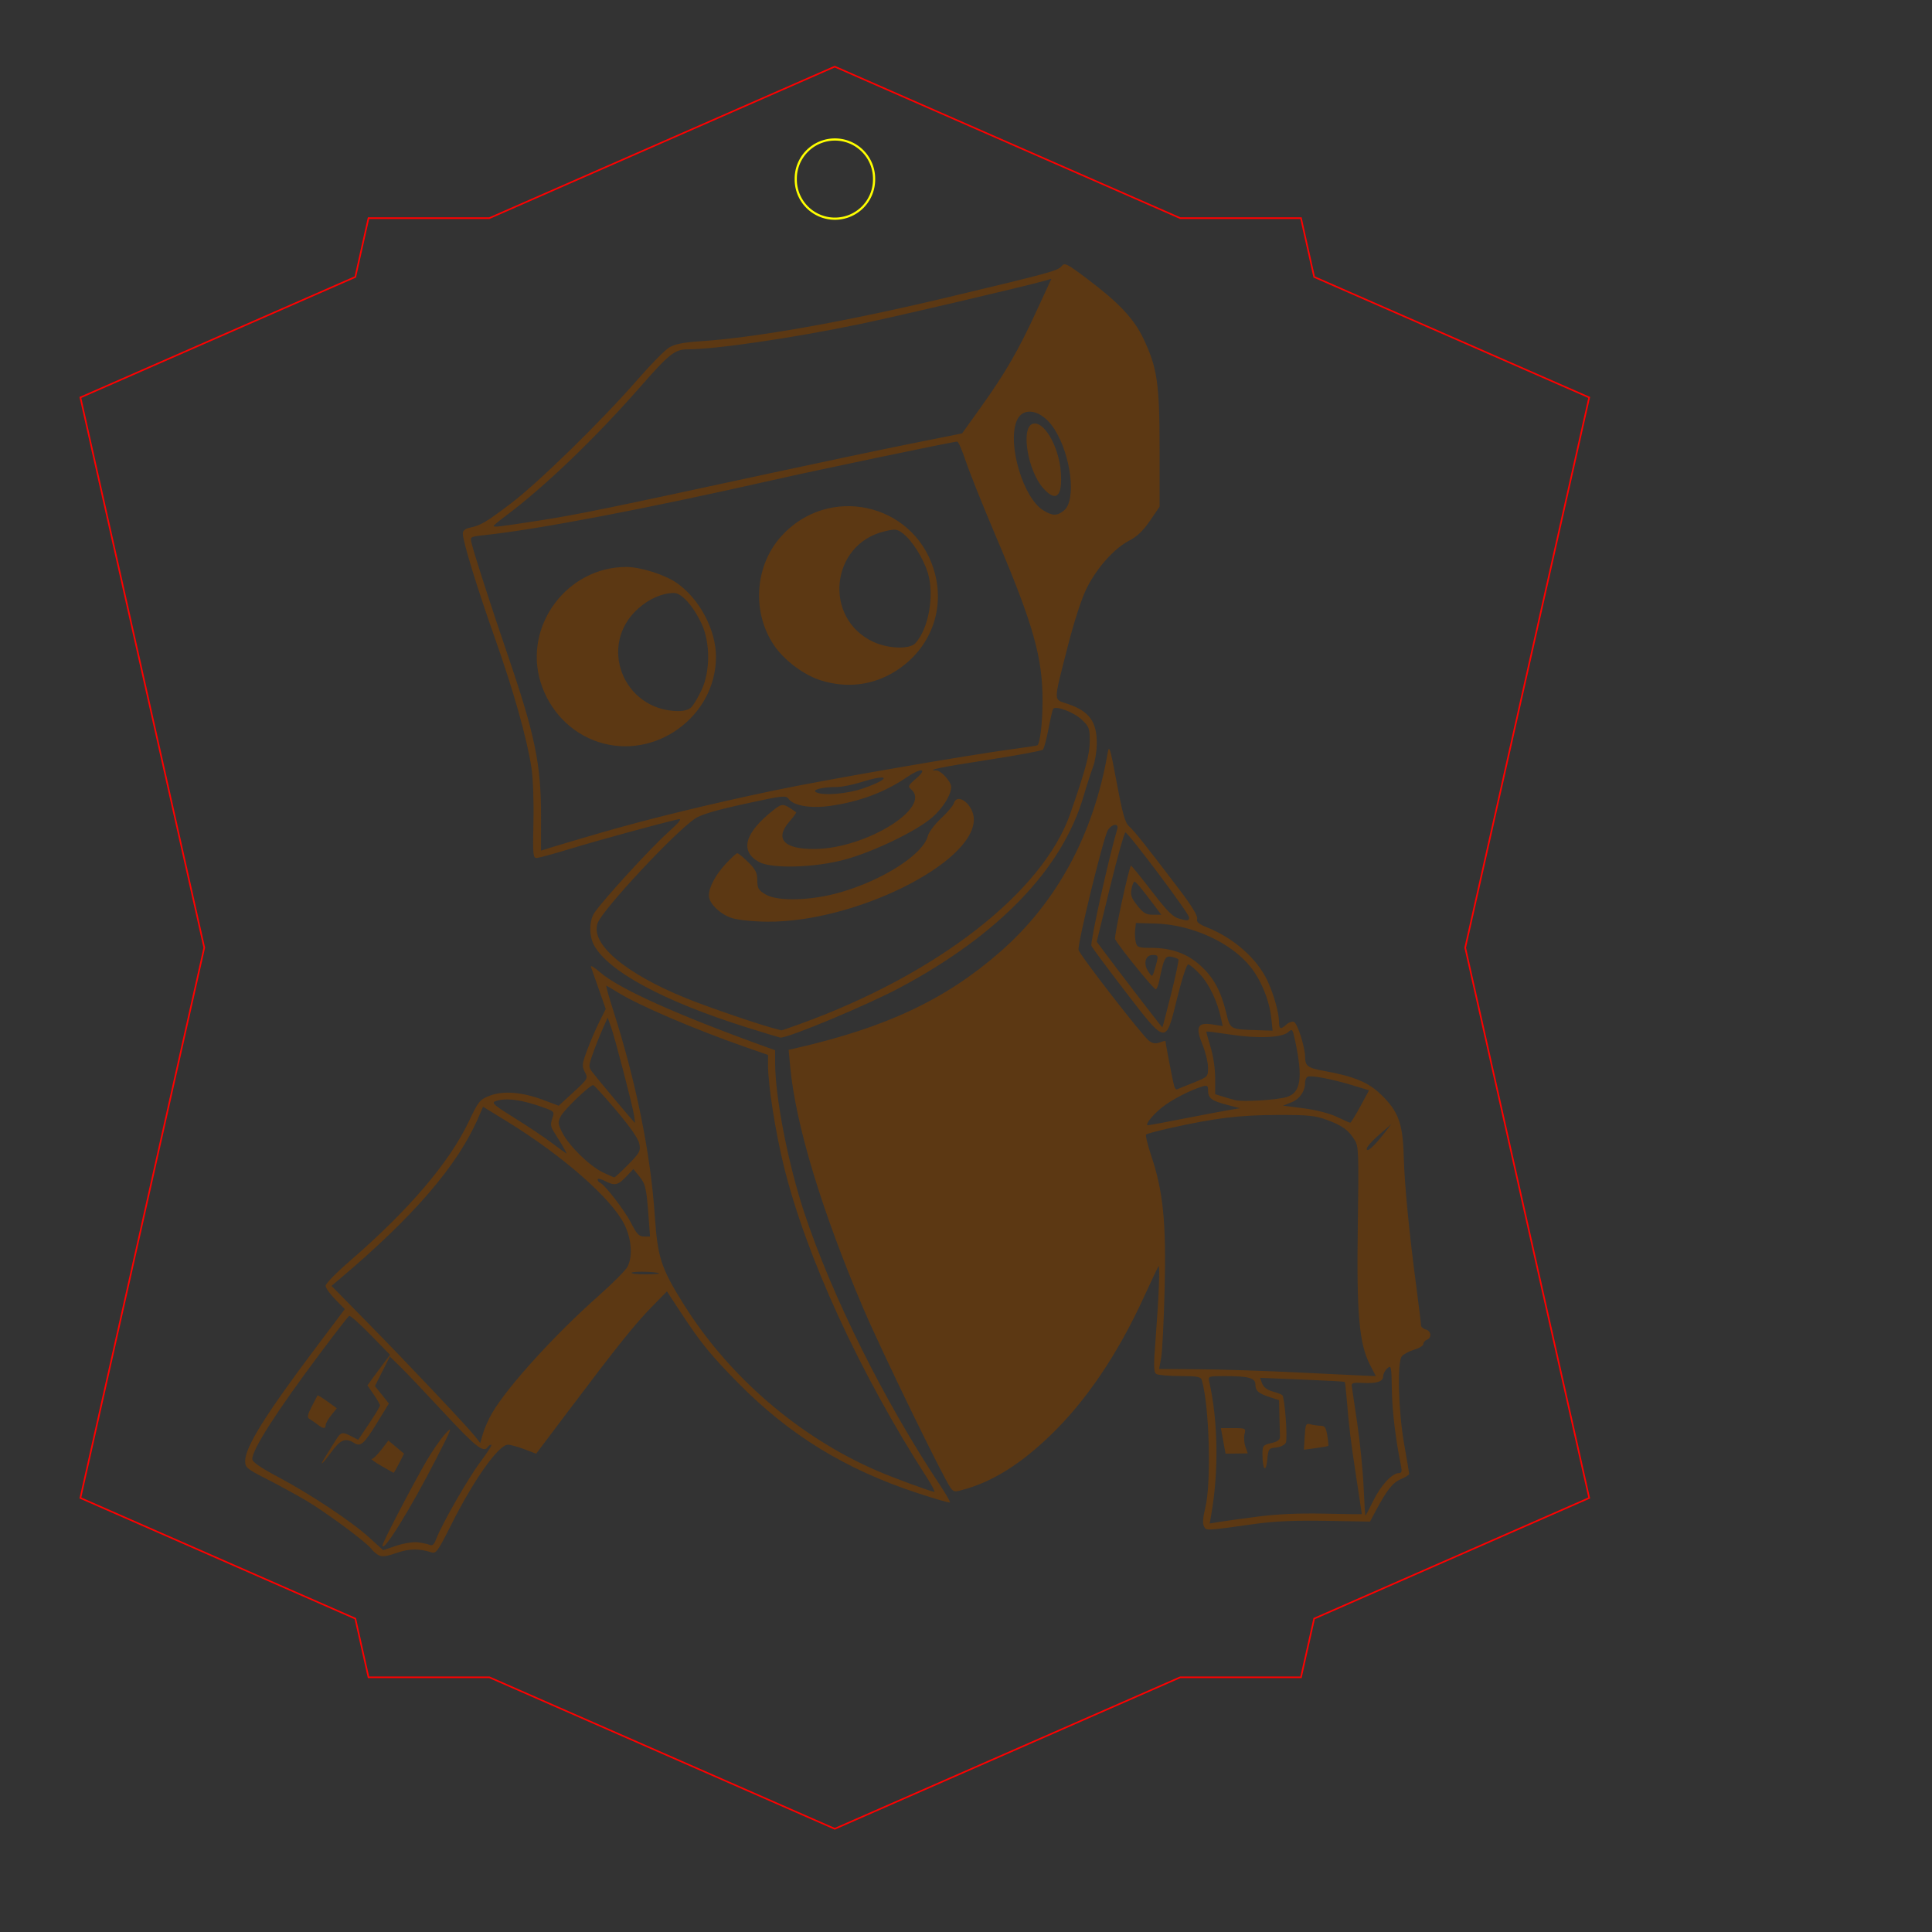 <?xml version="1.0" encoding="UTF-8" standalone="no"?>
<!-- Created with Inkscape (http://www.inkscape.org/) -->

<svg
   xmlns:dc="http://purl.org/dc/elements/1.1/"
   xmlns:cc="http://creativecommons.org/ns#"
   xmlns:rdf="http://www.w3.org/1999/02/22-rdf-syntax-ns#"
   xmlns:svg="http://www.w3.org/2000/svg"
   xmlns="http://www.w3.org/2000/svg"
   xmlns:sodipodi="http://sodipodi.sourceforge.net/DTD/sodipodi-0.dtd"
   xmlns:inkscape="http://www.inkscape.org/namespaces/inkscape"
   width="540"
   height="540"
   id="svg2"
   version="1.1"
   inkscape:version="0.48.4 r9939"
   sodipodi:docname="nid.svg">
  <rect width="100%" height="100%" fill="#333333" stroke="none"/>
  <defs
     id="defs4">
    <inkscape:perspective
       sodipodi:type="inkscape:persp3d"
       inkscape:vp_x="0 : 526.18109 : 1"
       inkscape:vp_y="0 : 1000 : 0"
       inkscape:vp_z="744.09448 : 526.18109 : 1"
       inkscape:persp3d-origin="372.04724 : 350.78739 : 1"
       id="perspective3105" />
  </defs>
  <sodipodi:namedview
     id="base"
     pagecolor="#ffffff"
     bordercolor="#666666"
     borderopacity="1.0"
     inkscape:pageopacity="0.0"
     inkscape:pageshadow="2"
     inkscape:zoom="3.959798"
     inkscape:cx="246.78474"
     inkscape:cy="415.96959"
     inkscape:document-units="in"
     inkscape:current-layer="g2996"
     showgrid="false"
     inkscape:window-width="1920"
     inkscape:window-height="1005"
     inkscape:window-x="-9"
     inkscape:window-y="-9"
     inkscape:window-maximized="1"
     units="in" />
  <g
     inkscape:label="Layer 1"
     inkscape:groupmode="layer"
     id="layer1"
     transform="translate(0,-512.362)">
    <g
       id="g2996"
       transform="translate(791.429,162.857)">
      <path
         style="fill:none;stroke:#ff0000;stroke-width:0.45;stroke-miterlimit:4;stroke-opacity:1;stroke-dasharray:none"
         d="M 233.312 18.625 L 136.781 60.969 L 103 60.969 L 99.312 77.406 L 22.469 111.094 L 57.094 264.875 L 22.469 418.688 L 99.312 452.406 L 103 468.812 L 136.781 468.812 L 233.312 511.156 L 329.875 468.812 L 363.625 468.812 L 367.312 452.406 L 444.188 418.688 L 409.531 264.875 L 444.188 111.094 L 367.312 77.406 L 363.625 60.969 L 329.875 60.969 L 233.312 18.625 z "
         id="rect3841"
         transform="translate(-791.429,349.505)" />
      <path
         style="fill:#5c3813;stroke:none"
         d="m -685.613,784.185 c -0.69,-0.38 -1.603,-1.177 -2.029,-1.771 -1.278,-1.783 -12.748,-10.273 -18.269,-13.525 -2.836,-1.67 -7.821,-4.392 -11.076,-6.049 -5.444,-2.77 -5.919,-3.17 -5.919,-4.974 0,-3.838 5.657,-12.94 19.445,-31.281 l 8.403,-11.179 -2.682,-2.733 c -1.475,-1.503 -2.682,-3.212 -2.682,-3.796 0,-0.585 3.049,-3.698 6.775,-6.918 16.397,-14.171 27.762,-27.479 33.189,-38.864 2.808,-5.889 3.111,-6.262 5.973,-7.355 3.772,-1.44 9.043,-1.004 15.014,1.244 l 4.198,1.58 4.129,-3.798 c 4.072,-3.745 4.116,-3.823 3.178,-5.631 -0.864,-1.666 -0.803,-2.232 0.678,-6.197 0.896,-2.4 2.425,-5.95 3.398,-7.889 l 1.769,-3.525 -1.896,-5.402 c -1.043,-2.971 -2.057,-5.849 -2.253,-6.394 -0.196,-0.546 0.968,0.154 2.588,1.554 5.327,4.607 21.462,11.873 46.092,20.756 l 2.81,1.014 0,3.513 c 0,9.619 3.655,28.371 8.19,42.017 7.75,23.32 22.387,52.694 37.831,75.921 1.714,2.578 2.997,4.808 2.85,4.955 -0.147,0.147 -4.226,-1.036 -9.065,-2.628 -20.223,-6.655 -35.818,-16.232 -50.183,-30.818 -7.609,-7.727 -10.422,-11.185 -15.983,-19.654 l -3.884,-5.915 -4.299,4.403 c -4.716,4.83 -9.517,10.825 -23.199,28.971 l -9.051,12.004 -3.311,-1.258 c -1.821,-0.692 -3.88,-1.258 -4.575,-1.258 -2.616,0 -9.554,9.795 -15.888,22.429 -3.703,7.388 -4.204,8.081 -5.522,7.651 -3.377,-1.102 -6.273,-1.043 -9.806,0.198 -2.752,0.967 -3.999,1.12 -4.937,0.603 z m 10.955,-3.601 c 1.286,0.154 2.791,0.482 3.345,0.73 0.721,0.323 1.227,-0.131 1.781,-1.598 1.587,-4.205 8.953,-17.054 12.411,-21.652 1.97,-2.618 3.316,-4.76 2.992,-4.76 -0.324,0 -0.773,0.298 -0.998,0.661 -1.073,1.736 -3.404,-0.086 -12.055,-9.423 -5.139,-5.546 -10.68,-11.388 -12.313,-12.981 l -2.969,-2.896 -2.085,4.131 -2.085,4.131 1.953,2.43 1.953,2.43 -3.227,5.263 c -3.749,6.115 -4.659,6.917 -6.522,5.754 -2.385,-1.49 -3.78,-0.939 -6.293,2.485 -2.742,3.735 -3.654,4.401 -1.586,1.157 0.754,-1.182 1.969,-3.116 2.701,-4.298 1.508,-2.437 1.855,-2.528 4.465,-1.178 l 1.877,0.971 3.049,-4.545 c 1.677,-2.5 3.05,-4.781 3.05,-5.068 0,-0.288 -0.792,-1.666 -1.76,-3.062 l -1.76,-2.539 1.547,-2.125 c 0.851,-1.169 2.273,-3.092 3.161,-4.274 l 1.614,-2.149 -5.466,-5.6 c -3.006,-3.08 -5.692,-5.46 -5.968,-5.29 -0.276,0.171 -3.898,4.848 -8.048,10.394 -12.177,16.273 -19.03,26.943 -19.03,29.631 0,0.807 2.189,2.329 7.109,4.945 9.154,4.866 20.616,12.479 25.574,16.985 l 3.899,3.543 3.673,-1.24 c 2.022,-0.683 4.724,-1.114 6.011,-0.961 z m -9.872,0.881 c -0.028,-0.724 8.06,-16.267 12.205,-23.454 1.62,-2.809 4.018,-6.282 5.328,-7.717 2.179,-2.387 1.964,-1.793 -2.531,6.979 -7.178,14.011 -14.912,26.483 -15.002,24.193 z m -0.354,-22.264 c -1.819,-1.044 -2.998,-1.904 -2.621,-1.913 0.377,-0.009 1.572,-1.169 2.656,-2.579 l 1.97,-2.564 2.19,1.828 2.19,1.828 -1.387,2.719 c -0.763,1.496 -1.456,2.687 -1.539,2.648 -0.084,-0.039 -1.64,-0.925 -3.458,-1.968 z m -17.854,-11.583 c -0.727,-0.559 -1.716,-1.243 -2.197,-1.52 -0.695,-0.4 -0.569,-1.104 0.611,-3.426 0.817,-1.607 1.555,-3.019 1.64,-3.137 0.085,-0.118 1.333,0.64 2.774,1.684 l 2.62,1.898 -1.563,1.953 c -0.86,1.074 -1.564,2.325 -1.566,2.78 -0.007,1.084 -0.695,1.015 -2.318,-0.232 z m 170.517,15.11 c -18.974,-29.501 -33.943,-62.097 -40.173,-87.481 -2.335,-9.512 -4.372,-22.574 -4.372,-28.027 l 0,-2.859 -6.117,-2.13 c -14.5,-5.048 -30.257,-11.804 -36.026,-15.447 -1.539,-0.971 -2.917,-1.766 -3.063,-1.766 -0.146,0 0.757,3.199 2.007,7.109 6.323,19.78 10.373,39.801 11.537,57.035 0.798,11.818 1.737,14.717 8.029,24.798 12.679,20.313 32.302,37.209 54.194,46.666 4.604,1.989 14.828,5.75 15.914,5.855 0.284,0.027 -0.584,-1.661 -1.929,-3.753 z m -121.651,-18.295 c 4.358,-7.436 17.502,-21.899 29.799,-32.788 3.902,-3.455 7.512,-7.086 8.023,-8.068 1.508,-2.899 1.16,-7.737 -0.85,-11.806 -3.591,-7.269 -17.235,-19.245 -32.865,-28.848 l -6.65,-4.086 -1.34,3.099 c -5.772,13.347 -18.135,27.696 -39.033,45.304 l -1.984,1.672 9.945,10.128 c 11.489,11.701 27.986,29.161 30.14,31.898 l 1.476,1.877 0.799,-2.707 c 0.44,-1.489 1.582,-4.043 2.539,-5.676 z m 46.632,-39.013 c -0.495,-0.492 -7.176,-0.651 -7.644,-0.183 -0.251,0.251 1.428,0.456 3.732,0.456 2.303,0 4.064,-0.123 3.913,-0.274 z m -2.905,-15.762 c -0.604,-8.119 -0.862,-9.238 -2.634,-11.407 l -1.621,-1.984 -2.047,2.149 c -2.302,2.417 -3.186,2.585 -5.98,1.14 -1.073,-0.555 -1.951,-0.728 -1.951,-0.386 0,0.343 0.261,0.722 0.58,0.844 1.324,0.503 6.946,7.766 8.744,11.297 1.595,3.131 2.235,3.802 3.625,3.802 l 1.689,0 z m -5.695,-14.654 c 3.227,-3.267 3.497,-3.77 3.107,-5.786 -0.28,-1.446 -2.502,-4.661 -6.438,-9.317 -3.306,-3.91 -6.217,-7.109 -6.469,-7.109 -0.957,0 -8.078,6.839 -9.022,8.663 -0.908,1.756 -0.874,2.134 0.422,4.674 1.865,3.655 7.474,9.166 11.184,10.989 1.637,0.804 3.135,1.462 3.329,1.462 0.194,2.9e-4 1.943,-1.61 3.887,-3.578 z m -18.529,-5.514 c -0.826,-1.364 -1.923,-3.144 -2.437,-3.956 -0.706,-1.115 -0.771,-1.949 -0.264,-3.404 0.647,-1.857 0.571,-1.965 -2.08,-2.943 -6.363,-2.349 -11.051,-2.969 -13.924,-1.841 -1.015,0.399 -0.013,1.258 5.29,4.534 3.599,2.223 8.329,5.383 10.511,7.022 2.182,1.639 4.066,3 4.187,3.024 0.121,0.024 -0.456,-1.072 -1.282,-2.436 z m 20.16,-8.266 c -0.604,-3.438 -5.373,-21.733 -6.421,-24.632 l -0.956,-2.645 -1.467,3.306 c -0.807,1.818 -2.027,4.907 -2.712,6.863 -1.186,3.387 -1.191,3.628 -0.095,5.069 1.508,1.982 11.687,14.111 11.88,14.155 0.082,0.019 -0.021,-0.933 -0.229,-2.115 z m 159.298,114.915 c -0.43,-0.769 -0.311,-2.459 0.366,-5.208 1.726,-6.997 1.148,-28.347 -0.964,-35.645 -0.286,-0.986 -1.182,-1.159 -6.077,-1.167 -3.158,-0.005 -6.152,-0.27 -6.653,-0.587 -0.764,-0.484 -0.788,-2.169 -0.151,-10.405 0.857,-11.081 1.21,-20.122 0.767,-19.675 -0.163,0.164 -1.965,3.953 -4.006,8.42 -7.315,16.013 -16.216,29.196 -26.205,38.812 -8.161,7.856 -15.651,12.619 -23.519,14.955 -3.23,0.959 -3.483,0.948 -4.344,-0.202 -2.019,-2.698 -19.386,-38.388 -24.406,-50.155 -11.649,-27.306 -18.966,-51.478 -20.457,-67.579 l -0.441,-4.759 1.91,-0.438 c 25.422,-5.83 41.967,-13.627 57.234,-26.975 15.855,-13.861 26.104,-32.849 30.038,-55.648 0.4,-2.315 0.713,-1.272 2.514,8.36 1.641,8.78 2.341,11.253 3.461,12.233 1.448,1.267 4.701,5.355 13.963,17.548 3.503,4.611 5.257,7.48 5.056,8.266 -0.238,0.933 0.407,1.489 2.86,2.469 7.365,2.94 13.851,8.667 16.754,14.794 1.754,3.701 3.257,9.014 3.268,11.55 0.009,2.094 0.426,2.244 2.08,0.746 0.652,-0.59 1.595,-0.915 2.097,-0.722 0.967,0.371 3.098,7.058 3.115,9.773 0.016,2.562 0.727,3.099 5.177,3.906 8.446,1.532 12.419,3.162 15.946,6.543 4.932,4.728 6.179,8.075 6.443,17.281 0.234,8.187 1.462,20.922 3.531,36.612 0.713,5.407 1.296,10.208 1.296,10.669 0,0.461 0.595,0.993 1.323,1.184 1.548,0.405 1.768,2.324 0.331,2.876 -0.546,0.209 -0.992,0.748 -0.992,1.197 0,0.449 -1.155,1.163 -2.567,1.585 -1.412,0.423 -2.966,1.251 -3.455,1.84 -1.348,1.625 -0.966,15.486 0.682,24.713 0.747,4.183 1.361,7.843 1.365,8.134 0.004,0.291 -1.032,0.964 -2.303,1.495 -2.286,0.955 -3.905,2.998 -7.043,8.887 l -1.586,2.976 -12.219,-0.212 c -8.638,-0.15 -14.449,0.098 -19.824,0.847 -14.247,1.983 -13.667,1.955 -14.365,0.707 z m 14.948,-2.726 c 5.531,-0.719 11.59,-0.989 18.681,-0.832 5.772,0.128 10.494,0.185 10.494,0.126 0,-0.059 -0.722,-4.82 -1.604,-10.58 -1.532,-10.01 -1.962,-13.571 -2.69,-22.316 -0.179,-2.149 -0.402,-3.98 -0.496,-4.07 -0.094,-0.089 -5.458,-0.38 -11.92,-0.645 l -11.749,-0.482 0.583,1.576 c 0.377,1.019 1.414,1.81 2.933,2.238 1.292,0.364 2.512,0.824 2.71,1.022 0.696,0.698 1.539,12.21 0.975,13.318 -0.313,0.616 -1.53,1.208 -2.716,1.323 -2.058,0.198 -2.162,0.347 -2.479,3.514 -0.378,3.777 -1.323,2.605 -1.323,-1.642 0,-2.372 0.15,-2.561 2.473,-3.11 1.853,-0.438 2.458,-0.91 2.415,-1.884 -0.032,-0.715 -0.103,-3.285 -0.158,-5.712 l -0.101,-4.412 -2.48,-0.799 c -3.27,-1.053 -4.133,-1.805 -4.133,-3.6 0,-1.797 -1.946,-2.316 -8.692,-2.316 -4.387,0 -4.546,0.056 -4.221,1.488 2.487,10.945 2.712,24.997 0.593,37.134 l -0.451,2.583 2.583,-0.428 c 1.421,-0.236 6.267,-0.908 10.77,-1.493 z m -9.573,-21.167 -0.654,-3.569 3.512,0 c 3.41,0 3.5,0.048 3.1,1.641 -0.227,0.903 -0.116,2.491 0.246,3.529 l 0.658,1.887 -3.104,0.04 -3.104,0.04 -0.654,-3.569 z m 22.777,-1.275 c 0.213,-3.457 0.337,-3.709 1.653,-3.355 0.783,0.21 2.055,0.386 2.827,0.391 1.131,0.007 1.488,0.539 1.84,2.742 0.24,1.503 0.353,2.809 0.25,2.901 -0.103,0.092 -1.675,0.368 -3.494,0.613 l -3.306,0.446 z m 19.208,17.915 c 2.097,-4.26 5.248,-7.645 7.116,-7.645 0.732,0 0.897,-0.479 0.627,-1.818 -1.568,-7.778 -2.49,-15.398 -2.593,-21.413 -0.114,-6.7 -0.184,-7.028 -1.278,-6.042 -0.636,0.574 -1.157,1.572 -1.157,2.219 0,1.49 -1.829,2.072 -5.8,1.846 -2.418,-0.138 -3.095,0.038 -2.987,0.778 0.077,0.526 0.775,5.271 1.552,10.544 0.777,5.274 1.573,13.234 1.768,17.689 0.196,4.455 0.424,8.101 0.506,8.101 0.083,0 1.094,-1.916 2.247,-4.257 z m -0.954,-37.899 c -3.046,-5.902 -3.783,-14.304 -3.415,-38.958 0.299,-20.067 0.229,-22.09 -0.829,-23.806 -1.759,-2.854 -3.435,-4.087 -7.698,-5.667 -3.403,-1.261 -5.197,-1.44 -14.147,-1.416 -10.426,0.029 -17.312,0.874 -29.757,3.654 -3.455,0.772 -6.48,1.586 -6.721,1.809 -0.241,0.223 0.41,2.935 1.447,6.027 3.298,9.827 4.172,18.536 3.717,37.031 -0.219,8.911 -0.655,17.615 -0.969,19.342 l -0.571,3.141 10.971,0.068 c 6.034,0.038 18.411,0.437 27.503,0.888 9.092,0.451 17.782,0.866 19.31,0.924 l 2.779,0.104 z m 3.902,-64.639 2.071,-2.645 -3.437,2.976 c -1.89,1.637 -3.451,3.394 -3.467,3.905 -0.038,1.189 1.948,-0.552 4.832,-4.235 z m -55.519,-4.27 c 5.494,-1.076 11.179,-2.151 12.634,-2.39 l 2.645,-0.434 -3.589,-0.933 c -4.331,-1.126 -5.338,-1.881 -5.338,-4.001 0,-1.366 -0.231,-1.549 -1.488,-1.178 -3.521,1.039 -8.879,3.826 -11.527,5.995 -2.693,2.207 -4.767,4.897 -3.775,4.897 0.247,0 4.945,-0.88 10.438,-1.956 z m 48.874,-3.267 2.464,-4.561 -4.668,-1.418 c -5.885,-1.788 -11.701,-2.876 -12.552,-2.35 -0.36,0.222 -0.654,0.968 -0.654,1.657 0,2.387 -1.514,4.556 -3.825,5.477 l -2.321,0.926 5.779,0.746 c 3.368,0.435 7.202,1.419 9.19,2.36 1.876,0.888 3.571,1.639 3.767,1.669 0.196,0.03 1.465,-1.998 2.821,-4.506 z m -20.554,-2.676 c 3.96,-1.206 4.579,-5.334 2.364,-15.747 -0.699,-3.285 -0.805,-3.418 -1.924,-2.406 -1.735,1.57 -8.458,1.861 -16.118,0.698 -3.632,-0.552 -6.67,-0.937 -6.751,-0.856 -0.081,0.081 0.436,2.021 1.149,4.311 0.754,2.424 1.296,6.052 1.296,8.682 l 0,4.519 2.149,0.669 c 1.182,0.368 2.744,0.82 3.472,1.004 2.099,0.531 11.661,-0.051 14.364,-0.874 z m -26.099,-4 c 4.11,-1.642 4.13,-1.663 4.115,-4.298 -0.009,-1.457 -0.716,-4.352 -1.573,-6.434 -2.018,-4.907 -1.337,-6.228 2.867,-5.556 l 2.802,0.448 -0.467,-2.166 c -1.024,-4.745 -3.261,-9.475 -5.77,-12.197 -1.452,-1.575 -2.984,-2.864 -3.405,-2.864 -0.435,0 -1.764,4.062 -3.081,9.423 -3.224,13.118 -2.935,13.156 -14.501,-1.877 -4.91,-6.382 -9.166,-12.111 -9.457,-12.731 -0.419,-0.891 4.754,-24.293 7.222,-32.672 0.505,-1.713 -1.512,-1.46 -2.633,0.331 -1.23,1.966 -8.574,31.999 -8.186,33.48 0.403,1.541 18.041,24.258 19.78,25.477 0.97,0.679 1.83,0.785 2.943,0.362 0.865,-0.329 1.573,-0.489 1.573,-0.357 0,0.581 2.085,11.415 2.404,12.492 0.194,0.656 0.553,1.103 0.796,0.992 0.243,-0.111 2.301,-0.944 4.573,-1.852 z m 21.806,-18.023 c -0.513,-4.887 -2.788,-10.529 -5.768,-14.298 -5.437,-6.879 -16.49,-11.913 -26.739,-12.18 l -5.337,-0.139 -0.217,1.898 c -0.119,1.044 -0.039,2.606 0.178,3.472 0.359,1.431 0.743,1.573 4.23,1.573 5.699,0 10.058,1.546 13.773,4.886 3.7,3.327 5.739,7.031 7.258,13.184 1.201,4.865 0.88,4.697 9.423,4.963 l 3.564,0.111 z m -28.015,-6.748 c 1.277,-5.069 2.197,-9.42 2.043,-9.669 -0.154,-0.249 -1.028,-0.596 -1.942,-0.77 -1.745,-0.334 -2.156,0.473 -3.393,6.657 -0.234,1.17 -0.66,2.272 -0.947,2.449 -0.42,0.26 -9.673,-11.094 -11.413,-14.005 -0.361,-0.604 3.818,-19.938 4.446,-20.566 0.091,-0.091 2.67,3.08 5.731,7.046 4.68,6.064 5.96,7.315 8.046,7.865 2.128,0.561 2.48,0.499 2.48,-0.438 0,-1.053 -16.719,-23.37 -17.796,-23.754 -0.291,-0.104 -2.219,6.725 -4.284,15.176 l -3.755,15.364 1.841,2.476 c 4.832,6.497 16.402,21.549 16.506,21.472 0.064,-0.048 1.161,-4.234 2.439,-9.303 z m -3.963,-9.122 c 0.389,-1.602 0.252,-1.818 -1.147,-1.818 -2.079,0 -2.743,2.361 -1.288,4.581 1.013,1.546 1.096,1.565 1.532,0.345 0.254,-0.709 0.66,-2.108 0.903,-3.108 z m -0.629,-15.54 c -3.719,-4.948 -5.244,-6.778 -5.65,-6.778 -0.227,-2e-5 -0.598,0.925 -0.825,2.056 -0.332,1.661 -0.02,2.551 1.626,4.629 1.679,2.12 2.449,2.572 4.375,2.572 l 2.337,0 z m -114.015,33.964 c -23.25,-7.298 -38.892,-15.751 -42.749,-23.102 -1.352,-2.578 -1.288,-6.692 0.139,-8.876 2.153,-3.296 15.398,-17.801 20.289,-22.221 3.603,-3.255 4.385,-4.241 3.144,-3.962 -4.913,1.105 -22.61,5.945 -29.998,8.204 -4.679,1.431 -8.994,2.601 -9.588,2.602 -0.964,4.8e-4 -1.057,-1.096 -0.852,-10.084 0.128,-5.644 -0.109,-12.269 -0.538,-15.044 -1.295,-8.366 -4.989,-21.485 -10.184,-36.17 -5.055,-14.289 -9.014,-27.19 -9.014,-29.377 0,-0.791 0.635,-1.351 1.819,-1.604 3.224,-0.69 4.413,-1.383 11.432,-6.67 7.777,-5.858 25.467,-23.136 35.553,-34.725 3.688,-4.237 7.68,-8.291 8.873,-9.009 1.581,-0.951 3.959,-1.423 8.781,-1.743 15.556,-1.03 40.407,-5.451 69.103,-12.293 28.331,-6.755 30.704,-7.401 31.741,-8.64 0.933,-1.115 1.366,-0.904 7.274,3.543 8.752,6.587 12.964,11.055 15.595,16.546 3.918,8.175 4.574,12.603 4.574,30.881 l 0,16.211 -2.694,3.944 c -1.901,2.783 -3.613,4.417 -5.815,5.55 -4.219,2.171 -9.14,7.723 -11.963,13.496 -1.393,2.849 -3.512,9.417 -5.27,16.336 -4.006,15.767 -4.016,14.405 0.12,15.811 5.976,2.031 8.116,4.975 8.07,11.103 -0.016,2.109 -0.487,5.025 -1.047,6.48 -0.56,1.455 -1.76,5.174 -2.667,8.266 -5.928,20.207 -23.65,38.67 -51.282,53.428 -9.16,4.892 -31.456,14.199 -33.474,13.972 -0.244,-0.027 -4.46,-1.311 -9.37,-2.852 z m 14.942,-0.973 c 38.365,-13.882 67.854,-36.853 75.508,-58.818 4.242,-12.172 5.434,-16.613 5.434,-20.247 0,-3.538 -0.189,-4.038 -2.262,-5.994 -2.225,-2.098 -7.353,-4.01 -7.99,-2.978 -0.179,0.29 -0.769,2.844 -1.311,5.676 -0.542,2.832 -1.238,5.402 -1.548,5.711 -0.309,0.309 -7.201,1.587 -15.316,2.84 -13.006,2.008 -17.663,2.962 -14.452,2.962 1.084,0 3.452,2.366 4.034,4.03 0.64,1.828 -1.853,6.187 -5.207,9.104 -4.392,3.82 -16.353,9.592 -24.391,11.772 -8.446,2.29 -20.436,2.633 -24,0.687 -5.447,-2.974 -4.07,-8.093 3.868,-14.38 2.686,-2.127 2.817,-2.118 6.498,0.468 0.139,0.098 -0.679,1.24 -1.818,2.538 -4.321,4.921 -1.601,7.858 7.167,7.738 14.344,-0.196 32.775,-11.708 26.75,-16.708 -0.923,-0.766 -0.752,-1.114 1.488,-3.032 3.283,-2.811 1.339,-3.049 -2.641,-0.323 -6.117,4.19 -13.333,6.884 -21.475,8.019 -5.441,0.758 -10.204,-0.045 -11.563,-1.951 -0.75,-1.051 -1.598,-0.956 -12.319,1.389 -8.104,1.772 -12.217,2.997 -13.887,4.133 -5.778,3.933 -25.704,25.312 -27.16,29.141 -2.196,5.777 7.591,14.097 24.787,21.072 6.295,2.553 21.13,7.614 25.128,8.573 0.727,0.174 1.351,0.351 1.386,0.394 0.035,0.042 2.416,-0.774 5.29,-1.815 z m -19.019,-29.569 c -3.312,-1.019 -6.503,-4.113 -6.503,-6.304 0,-2.295 1.815,-5.726 4.663,-8.815 1.529,-1.659 3.01,-3.016 3.291,-3.016 0.281,0 1.645,1.116 3.032,2.48 2.057,2.023 2.526,2.959 2.546,5.08 0.021,2.259 0.328,2.78 2.339,3.968 3.386,2 12.758,1.738 20.83,-0.582 12.037,-3.461 23.234,-10.677 24.503,-15.792 0.255,-1.029 1.904,-3.218 3.663,-4.864 1.759,-1.646 3.378,-3.556 3.597,-4.245 1.017,-3.203 5.6,0.485 5.596,4.503 -0.012,12.252 -33.272,28.748 -57.632,28.584 -3.936,-0.026 -8.149,-0.449 -9.925,-0.996 z m -36.921,-23.796 c 13.31,-3.871 30.458,-8.061 48.603,-11.875 14.109,-2.966 54.371,-9.94 67.119,-11.626 3.455,-0.457 6.383,-0.903 6.505,-0.991 0.76,-0.546 1.432,-6.212 1.453,-12.249 0.042,-12.313 -2.554,-21.482 -13.132,-46.384 -3.589,-8.45 -7.34,-17.819 -8.335,-20.819 -0.995,-3.001 -2.067,-5.455 -2.383,-5.455 -1.095,0 -38.73,7.865 -51.888,10.843 -35.023,7.928 -65.332,13.71 -80.175,15.296 -4.063,0.434 -4.122,0.469 -3.697,2.195 0.838,3.397 5.484,17.774 10.076,31.18 7.658,22.353 9.387,30.724 9.363,45.309 l -0.016,9.506 3.128,-0.974 c 1.721,-0.535 7.741,-2.315 13.378,-3.955 z m -0.463,-25.43 c -7.68,-2.508 -13.712,-8.758 -16.169,-16.754 -4.83,-15.716 7.422,-32.169 23.956,-32.169 4.001,0 10.789,2.153 14.136,4.484 6.327,4.405 10.942,13.092 10.942,20.594 0,16.716 -16.977,29.034 -32.865,23.845 z m 25.982,-9.732 c 0.631,-0.631 1.917,-2.788 2.858,-4.794 2.459,-5.243 2.455,-13.302 -0.009,-18.556 -2.325,-4.957 -5.567,-8.566 -7.695,-8.566 -3.282,0 -6.968,1.615 -10.086,4.418 -11.233,10.099 -4.225,28.275 11.023,28.589 1.801,0.037 3.163,-0.343 3.91,-1.09 z m 36.137,-7.513 c -4.646,-1.472 -10.014,-5.459 -12.867,-9.556 -6.443,-9.254 -5.643,-22.394 1.871,-30.711 13.113,-14.514 36.711,-9.44 42.577,9.155 3.458,10.962 -0.735,22.263 -10.577,28.509 -6.323,4.013 -13.677,4.924 -21.003,2.603 z m 26.496,-10.376 c 3.671,-4.056 5.331,-13.223 3.521,-19.448 -1.205,-4.147 -4.512,-9.39 -7.132,-11.311 -1.579,-1.157 -2.086,-1.207 -5.065,-0.492 -15.102,3.623 -17.183,24.321 -3.105,30.877 4.196,1.954 10.178,2.144 11.78,0.373 z m -14.48,40.54 c 7.955,-2.807 7.264,-4.194 -0.825,-1.658 -2.306,0.723 -5.318,1.314 -6.695,1.314 -3.834,0 -6.915,0.739 -5.863,1.406 1.774,1.125 8.757,0.571 13.384,-1.062 z m -90.91,-74.78 c 10.835,-1.677 18.421,-3.229 65.512,-13.404 13.275,-2.868 30.613,-6.516 38.53,-8.105 l 14.394,-2.89 5.211,-7.286 c 6.859,-9.59 10.439,-15.768 15.533,-26.803 l 4.206,-9.111 -1.968,0.564 c -5.186,1.487 -41.812,10.067 -51.769,12.127 -18.875,3.905 -39.949,6.99 -47.942,7.019 -3.574,0.013 -5.149,1.264 -13.308,10.571 -12.44,14.19 -26.504,27.704 -37.114,35.661 -2.091,1.568 -3.802,2.965 -3.802,3.103 0,0.44 1.333,0.287 12.518,-1.445 z m 146.914,-2.853 c 3.499,-2.833 2.029,-15.337 -2.672,-22.733 -3.502,-5.51 -8.93,-6.586 -10.632,-2.109 -2.511,6.604 1.975,21.43 7.505,24.802 2.629,1.603 3.86,1.612 5.8,0.041 z m -5.876,-6.301 c -4.242,-4.832 -6.213,-16.635 -2.984,-17.874 3.122,-1.198 7.451,6.143 7.98,13.533 0.49,6.843 -1.376,8.465 -4.996,4.342 z"
         id="path2998"
         inkscape:connector-curvature="0"
         sodipodi:nodetypes="sssssscsssssscsssscscsscssscssscsscsssssssssssssscccccsssssscssscsscsssssscsscssscscscccscsssscscscsssscssssssscsssssscsscsscsssssssscssscsscsssssssscsssssssscssscssscsssscssssssssscssssssssscsssssssssssssscsscsssssssscscsssssssscscssssscssccssscccccsssscscssssssssssssssssssscssscssscsscssssscssssssscsssscsscsssssssscsssscsscssssssssssssscsssscscsssscssssscscssssscscssssssssssscsssssssssssssssssssssscssssscssscssssscssssssssscsssssssssssscsssssssssssssssssssssssssssscssssssssssssssssssssssssssssssssssscsscssssssssssssssss" />
      <path
         sodipodi:type="arc"
         style="fill:none;stroke:#ffff00;stroke-width:0.45;stroke-miterlimit:4;stroke-opacity:1;stroke-dasharray:none"
         id="path3845"
         sodipodi:cx="235.89285"
         sodipodi:cy="40.892857"
         sodipodi:rx="8.0357141"
         sodipodi:ry="8.0357141"
         d="m 243.929,40.893 a 8.036,8.036 0 1 1 -16.071,0 8.036,8.036 0 1 1 16.071,0 z"
         transform="matrix(1.362,0,0,1.362,-879.355,343.866)" />
    </g>
  </g>
</svg>
